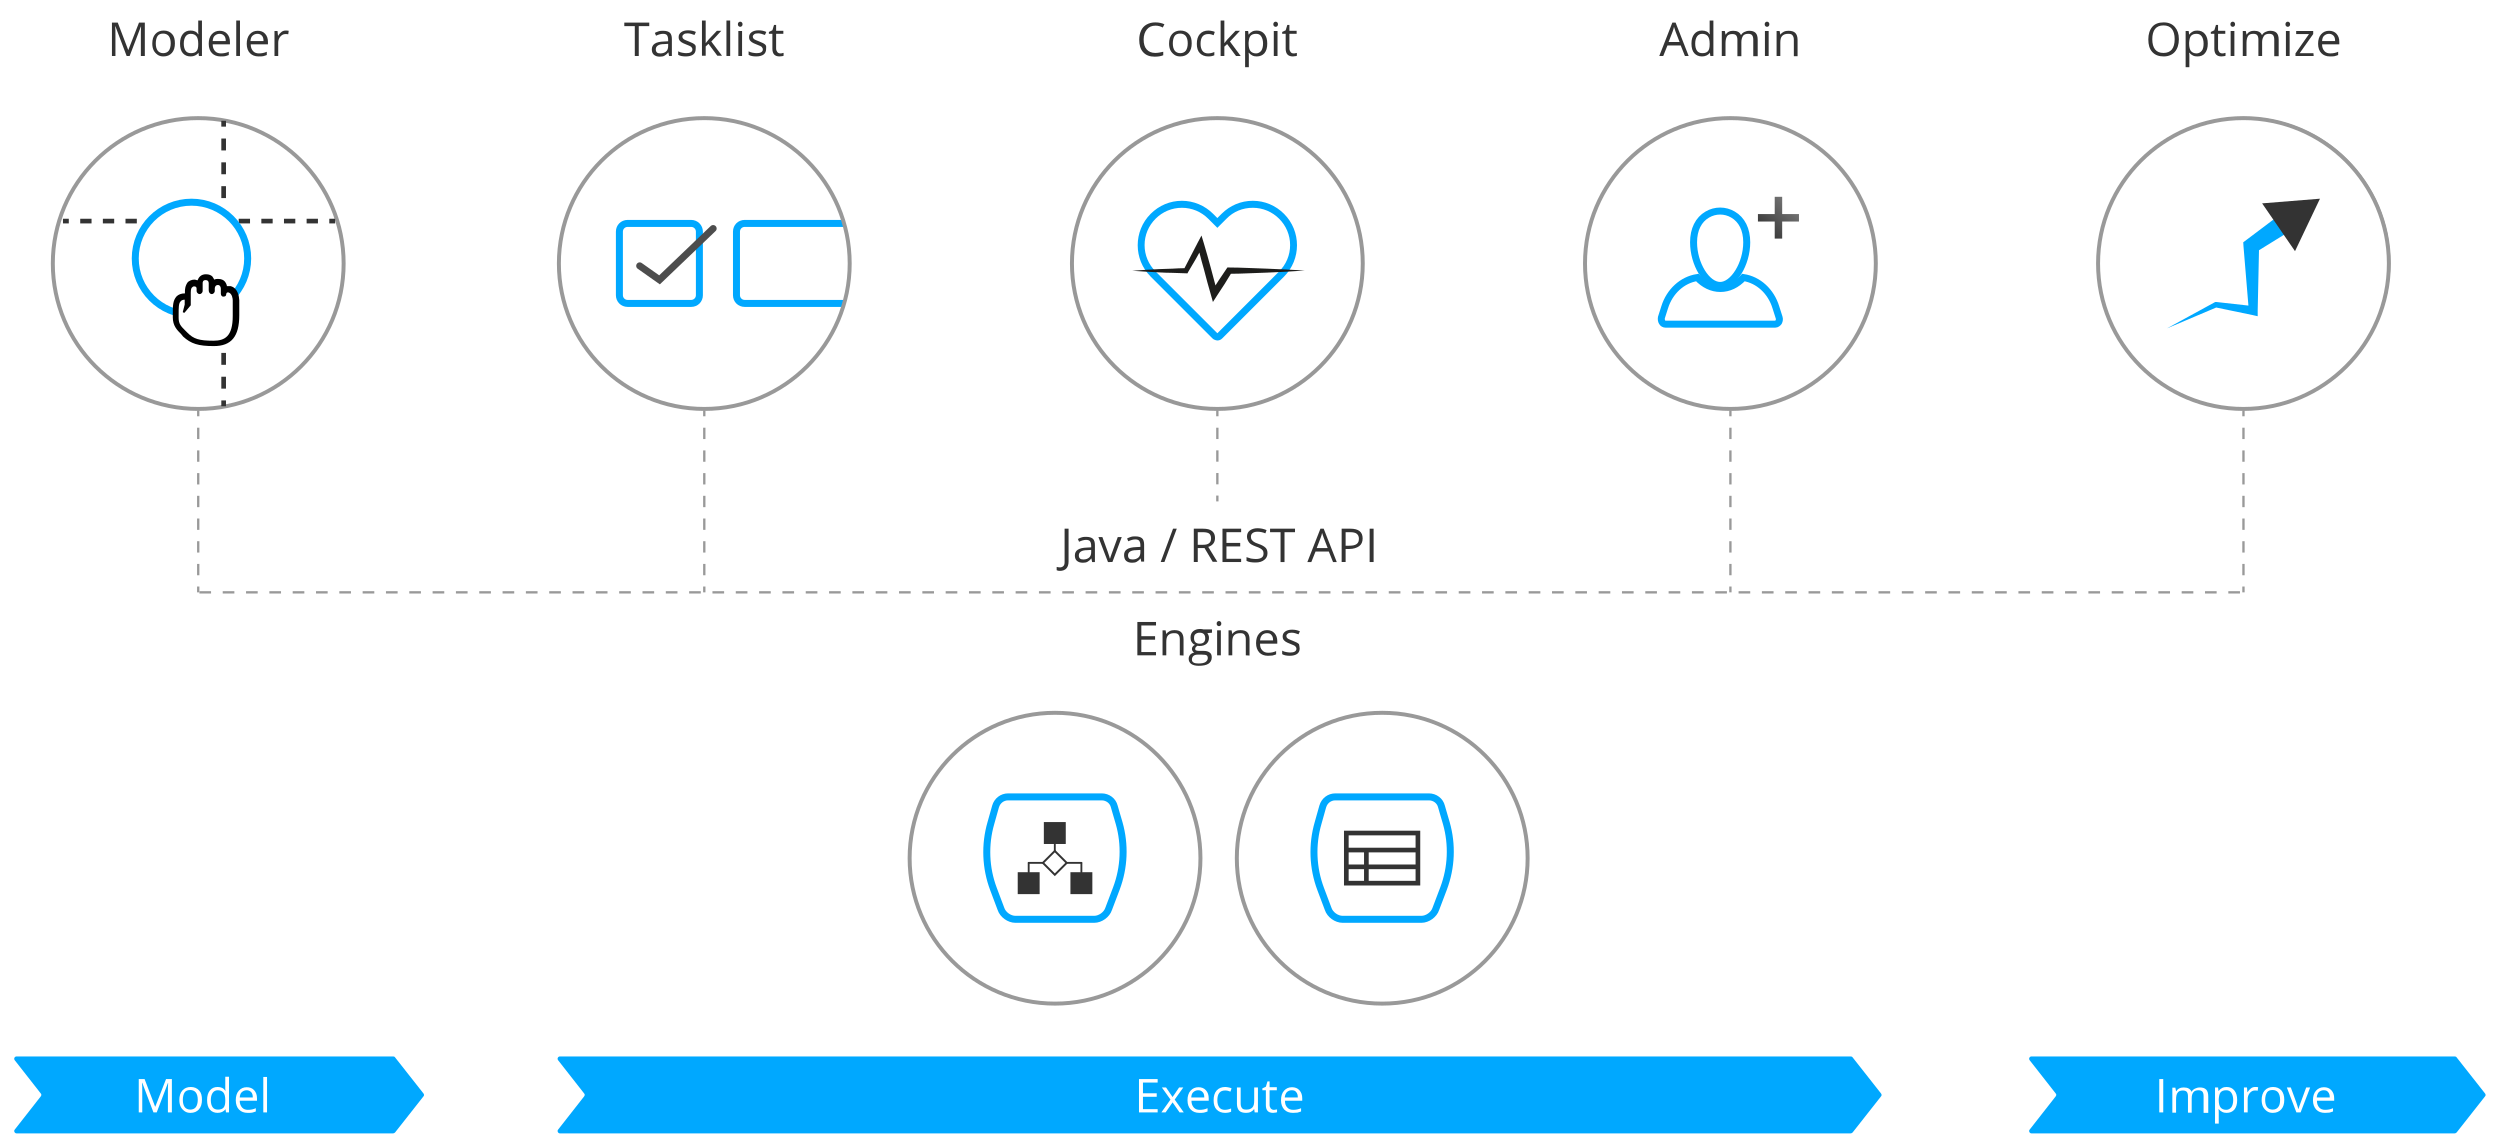 <?xml version="1.0" encoding="utf-8"?>
<!-- Generator: Adobe Illustrator 22.0.1, SVG Export Plug-In . SVG Version: 6.00 Build 0)  -->
<svg version="1.1" id="Ebene_1" xmlns="http://www.w3.org/2000/svg" xmlns:xlink="http://www.w3.org/1999/xlink" x="0px" y="0px"
	 viewBox="0 0 1072 492" style="enable-background:new 0 0 1072 492;" xml:space="preserve">
<style type="text/css">
	.st0{clip-path:url(#SVGID_5_);fill:none;stroke:#999999;stroke-miterlimit:10;}
	.st1{clip-path:url(#SVGID_9_);fill:none;stroke:#999999;stroke-miterlimit:10;}
	.st2{fill:none;stroke:#999999;stroke-miterlimit:10;}
	.st3{enable-background:new    ;}
	.st4{fill:#333333;}
	.st5{fill:none;stroke:#333333;stroke-width:2;stroke-miterlimit:10;}
	.st6{fill:none;stroke:#333333;stroke-width:2;stroke-miterlimit:10;stroke-dasharray:5.107,5.107;}
	.st7{fill:none;stroke:#333333;stroke-width:2;stroke-miterlimit:10;stroke-dasharray:4.854,4.854;}
	.st8{fill:#FFFFFF;stroke:#00A8FF;stroke-width:3;stroke-miterlimit:10;}
	.st9{fill:#FFFFFF;}
	.st10{clip-path:url(#SVGID_12_);fill:none;stroke:#999999;stroke-miterlimit:10;}
	.st11{clip-path:url(#SVGID_14_);fill:none;stroke:#999999;stroke-miterlimit:10;}
	.st12{fill:none;stroke:#00A8FF;stroke-width:3;stroke-miterlimit:10;}
	.st13{clip-path:url(#SVGID_16_);fill:none;stroke:#999999;stroke-miterlimit:10;}
	.st14{clip-path:url(#SVGID_18_);fill:none;stroke:#999999;stroke-miterlimit:10;}
	.st15{clip-path:url(#SVGID_20_);fill:none;stroke:#999999;stroke-miterlimit:10;}
	.st16{clip-path:url(#SVGID_22_);fill:none;stroke:#999999;stroke-miterlimit:10;}
	.st17{fill:url(#SVGID_23_);}
	.st18{clip-path:url(#SVGID_25_);fill:none;stroke:#999999;stroke-miterlimit:10;}
	.st19{clip-path:url(#SVGID_27_);fill:none;stroke:#999999;stroke-miterlimit:10;}
	.st20{fill:#00A8FF;}
	.st21{clip-path:url(#SVGID_29_);fill:none;}
	.st22{clip-path:url(#SVGID_31_);}
	.st23{clip-path:url(#SVGID_33_);fill:none;stroke:#4D4D4D;stroke-width:3;stroke-linecap:round;stroke-miterlimit:10;}
	.st24{clip-path:url(#SVGID_35_);}
	.st25{clip-path:url(#SVGID_37_);fill:none;stroke:#999999;stroke-miterlimit:10;}
	.st26{clip-path:url(#SVGID_39_);fill:none;stroke:#999999;stroke-miterlimit:10;}
	.st27{fill:none;stroke:#999999;stroke-miterlimit:10;stroke-dasharray:5;}
	.st28{fill:none;stroke:#999999;stroke-miterlimit:10;stroke-dasharray:4.857,4.857;}
	.st29{fill:none;stroke:#999999;stroke-miterlimit:10;stroke-dasharray:4.867,4.867;}
	.st30{clip-path:url(#SVGID_41_);fill:none;stroke:#989898;stroke-miterlimit:10;}
	.st31{fill:#1D1D1B;}
</style>
<g>
	<g>
		<g>
			<g>
				<defs>
					<circle id="SVGID_4_" cx="85" cy="113" r="62.7"/>
				</defs>
				<clipPath id="SVGID_5_">
					<use xlink:href="#SVGID_4_"  style="overflow:visible;"/>
				</clipPath>
				<circle class="st0" cx="85" cy="113" r="62.7"/>
			</g>
		</g>
	</g>
	<g>
		<g>
			<g>
				<defs>
					<circle id="SVGID_7_" cx="85" cy="113" r="62.7"/>
				</defs>
				<clipPath id="SVGID_9_">
					<use xlink:href="#SVGID_7_"  style="overflow:visible;"/>
				</clipPath>
				<circle class="st1" cx="85" cy="113" r="62"/>
			</g>
		</g>
	</g>
	<g>
		<path id="SVGID_1_" class="st2" d="M85,50.3c-34.6,0-62.7,28.1-62.7,62.7s28.1,62.7,62.7,62.7s62.7-28.1,62.7-62.7
			S119.6,50.3,85,50.3z"/>
	</g>
</g>
<g class="st3">
	<path class="st4" d="M54.3,24l-4.8-12.7h-0.1c0.1,1,0.1,2.2,0.1,3.6V24H48V9.7h2.5L55,21.5l0,0l4.6-11.8h2.5V24h-1.7v-9.2
		c0-1.1,0-2.2,0.1-3.4h-0.1L55.6,24H54.3z"/>
	<path class="st4" d="M75,18.6c0,1.7-0.4,3.1-1.3,4.1s-2.1,1.5-3.6,1.5c-1,0-1.8-0.2-2.5-0.7s-1.3-1.1-1.7-1.9s-0.6-1.8-0.6-2.9
		c0-1.7,0.4-3.1,1.3-4.1s2.1-1.5,3.6-1.5s2.7,0.5,3.6,1.5S75,16.9,75,18.6z M66.8,18.6c0,1.4,0.3,2.4,0.8,3.1s1.4,1.1,2.4,1.1
		s1.9-0.4,2.4-1.1s0.8-1.8,0.8-3.1c0-1.4-0.3-2.4-0.8-3.1S71,14.4,70,14.4c-1.1,0-1.9,0.3-2.4,1C67.1,16.1,66.8,17.3,66.8,18.6z"/>
	<path class="st4" d="M85.1,22.6L85.1,22.6c-0.8,1.1-2,1.6-3.4,1.6s-2.5-0.5-3.3-1.4s-1.2-2.3-1.2-4.1s0.4-3.1,1.2-4.1
		s1.9-1.5,3.3-1.5c1.5,0,2.6,0.5,3.3,1.6h0.1L85,13.9v-0.8V8.8h1.6V24h-1.3L85.1,22.6z M81.9,22.8c1.1,0,1.9-0.3,2.4-0.9
		S85,20.4,85,19v-0.3c0-1.5-0.3-2.6-0.8-3.2s-1.3-1-2.4-1c-1,0-1.7,0.4-2.2,1.1c-0.5,0.7-0.8,1.8-0.8,3.1c0,1.4,0.3,2.4,0.8,3.1
		S80.9,22.8,81.9,22.8z"/>
	<path class="st4" d="M94.6,24.2c-1.6,0-2.8-0.5-3.7-1.4s-1.4-2.3-1.4-4s0.4-3.1,1.3-4.1s2-1.5,3.4-1.5c1.3,0,2.4,0.4,3.2,1.3
		s1.2,2,1.2,3.5v1h-7.4c0,1.3,0.4,2.2,1,2.9s1.5,1,2.5,1c1.2,0,2.3-0.2,3.4-0.7v1.4c-0.6,0.2-1.1,0.4-1.6,0.5S95.3,24.2,94.6,24.2z
		 M94.2,14.5c-0.9,0-1.5,0.3-2.1,0.8s-0.8,1.3-0.9,2.3h5.6c0-1-0.2-1.8-0.7-2.3S95,14.5,94.2,14.5z"/>
	<path class="st4" d="M102.9,24h-1.6V8.8h1.6V24z"/>
	<path class="st4" d="M110.9,24.2c-1.6,0-2.8-0.5-3.7-1.4s-1.4-2.3-1.4-4s0.4-3.1,1.3-4.1s2-1.5,3.4-1.5c1.3,0,2.4,0.4,3.2,1.3
		s1.2,2,1.2,3.5v1h-7.4c0,1.3,0.4,2.2,1,2.9s1.5,1,2.5,1c1.2,0,2.3-0.2,3.4-0.7v1.4c-0.6,0.2-1.1,0.4-1.6,0.5S111.6,24.2,110.9,24.2
		z M110.4,14.5c-0.9,0-1.5,0.3-2.1,0.8s-0.8,1.3-0.9,2.3h5.6c0-1-0.2-1.8-0.7-2.3S111.3,14.5,110.4,14.5z"/>
	<path class="st4" d="M122.5,13.1c0.5,0,0.9,0,1.3,0.1l-0.2,1.5c-0.4-0.1-0.8-0.1-1.2-0.1c-0.9,0-1.6,0.4-2.2,1.1s-0.9,1.6-0.9,2.6
		V24h-1.6V13.3h1.3l0.2,2h0.1c0.4-0.7,0.9-1.2,1.4-1.6S121.8,13.1,122.5,13.1z"/>
</g>
<g class="st3">
	<path class="st4" d="M273.9,24h-1.7V11.2h-4.5V9.7h10.7v1.5h-4.5V24z"/>
	<path class="st4" d="M286.9,24l-0.3-1.5h-0.1c-0.5,0.7-1.1,1.1-1.6,1.4s-1.2,0.4-2,0.4c-1.1,0-1.9-0.3-2.5-0.8s-0.9-1.3-0.9-2.3
		c0-2.2,1.7-3.3,5.2-3.4l1.8-0.1V17c0-0.8-0.2-1.5-0.5-1.9s-0.9-0.6-1.7-0.6c-0.9,0-1.9,0.3-3,0.8l-0.5-1.2c0.5-0.3,1.1-0.5,1.7-0.7
		s1.3-0.2,1.9-0.2c1.3,0,2.2,0.3,2.8,0.8s0.9,1.5,0.9,2.7V24H286.9z M283.2,22.9c1,0,1.8-0.3,2.4-0.8s0.9-1.3,0.9-2.3v-1l-1.6,0.1
		c-1.3,0-2.2,0.2-2.8,0.6s-0.9,0.9-0.9,1.7c0,0.6,0.2,1,0.5,1.3S282.6,22.9,283.2,22.9z"/>
	<path class="st4" d="M298.3,21.1c0,1-0.4,1.8-1.1,2.3s-1.8,0.8-3.1,0.8c-1.4,0-2.5-0.2-3.3-0.7V22c0.5,0.3,1.1,0.5,1.7,0.6
		s1.2,0.2,1.7,0.2c0.8,0,1.5-0.1,2-0.4s0.7-0.7,0.7-1.2c0-0.4-0.2-0.8-0.5-1.1s-1.1-0.6-2.1-1s-1.7-0.7-2.1-1s-0.7-0.6-0.9-0.9
		s-0.3-0.8-0.3-1.3c0-0.9,0.4-1.6,1.1-2.1s1.7-0.8,2.9-0.8c1.2,0,2.3,0.2,3.4,0.7l-0.6,1.3c-1.1-0.4-2-0.7-2.9-0.7
		c-0.8,0-1.3,0.1-1.7,0.4s-0.6,0.6-0.6,1c0,0.3,0.1,0.5,0.2,0.7s0.4,0.4,0.7,0.6s1,0.4,1.9,0.8c1.3,0.5,2.1,0.9,2.6,1.4
		S298.3,20.4,298.3,21.1z"/>
	<path class="st4" d="M302.6,18.5c0.3-0.4,0.7-0.9,1.3-1.6l3.5-3.7h1.9l-4.3,4.6l4.6,6.1h-2l-3.8-5.1l-1.2,1.1v4H301V8.8h1.6v8.1
		C302.6,17.2,302.6,17.8,302.6,18.5L302.6,18.5z"/>
	<path class="st4" d="M313.1,24h-1.6V8.8h1.6V24z"/>
	<path class="st4" d="M316.4,10.4c0-0.4,0.1-0.6,0.3-0.8s0.4-0.3,0.7-0.3c0.3,0,0.5,0.1,0.7,0.3s0.3,0.4,0.3,0.8s-0.1,0.6-0.3,0.8
		s-0.4,0.3-0.7,0.3c-0.3,0-0.5-0.1-0.7-0.3S316.4,10.8,316.4,10.4z M318.2,24h-1.6V13.3h1.6V24z"/>
	<path class="st4" d="M328.5,21.1c0,1-0.4,1.8-1.1,2.3s-1.8,0.8-3.1,0.8c-1.4,0-2.5-0.2-3.3-0.7V22c0.5,0.3,1.1,0.5,1.7,0.6
		s1.2,0.2,1.7,0.2c0.8,0,1.5-0.1,2-0.4s0.7-0.7,0.7-1.2c0-0.4-0.2-0.8-0.5-1.1s-1.1-0.6-2.1-1s-1.7-0.7-2.1-1s-0.7-0.6-0.9-0.9
		s-0.3-0.8-0.3-1.3c0-0.9,0.4-1.6,1.1-2.1s1.7-0.8,2.9-0.8c1.2,0,2.3,0.2,3.4,0.7L328,15c-1.1-0.4-2-0.7-2.9-0.7
		c-0.8,0-1.3,0.1-1.7,0.4s-0.6,0.6-0.6,1c0,0.3,0.1,0.5,0.2,0.7s0.4,0.4,0.7,0.6s1,0.4,1.9,0.8c1.3,0.5,2.1,0.9,2.6,1.4
		S328.5,20.4,328.5,21.1z"/>
	<path class="st4" d="M334.6,22.9c0.3,0,0.6,0,0.8-0.1s0.5-0.1,0.6-0.1v1.2c-0.2,0.1-0.4,0.2-0.8,0.2s-0.6,0.1-0.9,0.1
		c-2.1,0-3.1-1.1-3.1-3.3v-6.4h-1.5v-0.8l1.5-0.7l0.7-2.3h0.9v2.5h3.1v1.3h-3.1v6.3c0,0.6,0.2,1.1,0.5,1.5S334.1,22.9,334.6,22.9z"
		/>
</g>
<g class="st3">
	<path class="st4" d="M495.5,11c-1.6,0-2.8,0.5-3.7,1.6s-1.4,2.5-1.4,4.3c0,1.9,0.4,3.3,1.3,4.3s2.1,1.5,3.7,1.5
		c1,0,2.1-0.2,3.4-0.5v1.5c-1,0.4-2.2,0.6-3.7,0.6c-2.1,0-3.7-0.6-4.9-1.9s-1.7-3.1-1.7-5.4c0-1.5,0.3-2.8,0.8-3.9s1.3-2,2.4-2.6
		s2.3-0.9,3.7-0.9c1.5,0,2.8,0.3,3.9,0.8l-0.7,1.4C497.7,11.3,496.6,11,495.5,11z"/>
	<path class="st4" d="M511,18.6c0,1.7-0.4,3.1-1.3,4.1s-2.1,1.5-3.6,1.5c-1,0-1.8-0.2-2.5-0.7s-1.3-1.1-1.7-1.9s-0.6-1.8-0.6-2.9
		c0-1.7,0.4-3.1,1.3-4.1s2.1-1.5,3.6-1.5s2.7,0.5,3.6,1.5S511,16.9,511,18.6z M502.9,18.6c0,1.4,0.3,2.4,0.8,3.1s1.4,1.1,2.4,1.1
		s1.9-0.4,2.4-1.1s0.8-1.8,0.8-3.1c0-1.4-0.3-2.4-0.8-3.1s-1.4-1.1-2.4-1.1c-1.1,0-1.9,0.3-2.4,1C503.2,16.1,502.9,17.3,502.9,18.6z
		"/>
	<path class="st4" d="M518.1,24.2c-1.5,0-2.7-0.5-3.6-1.4s-1.3-2.3-1.3-4c0-1.8,0.4-3.2,1.3-4.2s2.1-1.5,3.7-1.5
		c0.5,0,1,0.1,1.5,0.2s0.9,0.2,1.2,0.4l-0.5,1.4c-0.4-0.1-0.7-0.3-1.2-0.4s-0.8-0.1-1.1-0.1c-2.2,0-3.3,1.4-3.3,4.2
		c0,1.3,0.3,2.3,0.8,3s1.3,1.1,2.4,1.1c0.9,0,1.8-0.2,2.7-0.6v1.4C520.1,24,519.2,24.2,518.1,24.2z"/>
	<path class="st4" d="M525,18.5c0.3-0.4,0.7-0.9,1.3-1.6l3.5-3.7h1.9l-4.3,4.6L532,24h-2l-3.8-5.1L525,20v4h-1.6V8.8h1.6v8.1
		C525,17.2,525,17.8,525,18.5L525,18.5z"/>
	<path class="st4" d="M538.9,24.2c-0.7,0-1.3-0.1-1.9-0.4s-1.1-0.7-1.5-1.2h-0.1c0.1,0.6,0.1,1.2,0.1,1.8v4.4h-1.6V13.3h1.3l0.2,1.5
		h0.1c0.4-0.6,0.9-1,1.5-1.3s1.2-0.4,1.9-0.4c1.4,0,2.5,0.5,3.3,1.5s1.2,2.3,1.2,4.1c0,1.8-0.4,3.1-1.2,4.1
		C541.4,23.7,540.3,24.2,538.9,24.2z M538.6,14.5c-1.1,0-1.9,0.3-2.4,0.9c-0.5,0.6-0.7,1.6-0.8,2.9v0.4c0,1.5,0.3,2.6,0.8,3.2
		s1.3,1,2.4,1c0.9,0,1.6-0.4,2.2-1.1c0.5-0.7,0.8-1.8,0.8-3.1c0-1.3-0.3-2.4-0.8-3.1C540.3,14.8,539.6,14.5,538.6,14.5z"/>
	<path class="st4" d="M546,10.4c0-0.4,0.1-0.6,0.3-0.8s0.4-0.3,0.7-0.3s0.5,0.1,0.7,0.3s0.3,0.4,0.3,0.8s-0.1,0.6-0.3,0.8
		s-0.4,0.3-0.7,0.3s-0.5-0.1-0.7-0.3S546,10.8,546,10.4z M547.8,24h-1.6V13.3h1.6V24z"/>
	<path class="st4" d="M554.7,22.9c0.3,0,0.6,0,0.8-0.1c0.3,0,0.5-0.1,0.6-0.1v1.2c-0.2,0.1-0.4,0.2-0.8,0.2s-0.6,0.1-0.9,0.1
		c-2.1,0-3.1-1.1-3.1-3.3v-6.4h-1.5v-0.8l1.5-0.7l0.7-2.3h0.9v2.5h3.1v1.3h-3.1v6.3c0,0.6,0.2,1.1,0.5,1.5
		C553.7,22.7,554.1,22.9,554.7,22.9z"/>
</g>
<g>
	<g class="st3">
		<path class="st4" d="M495.7,281h-8v-14.3h8v1.5h-6.3v4.6h5.9v1.5h-5.9v5.3h6.3V281z"/>
		<path class="st4" d="M505.9,281v-6.9c0-0.9-0.2-1.5-0.6-2s-1-0.6-1.9-0.6c-1.1,0-1.9,0.3-2.5,0.9s-0.8,1.6-0.8,3v5.6h-1.6v-10.7
			h1.3l0.3,1.5h0.1c0.3-0.5,0.8-0.9,1.4-1.2s1.3-0.4,2-0.4c1.3,0,2.3,0.3,2.9,0.9s1,1.6,1,3v7L505.9,281L505.9,281z"/>
		<path class="st4" d="M519.7,270.3v1l-2,0.2c0.2,0.2,0.3,0.5,0.5,0.9s0.2,0.8,0.2,1.2c0,1-0.4,1.9-1.1,2.5s-1.7,0.9-2.9,0.9
			c-0.3,0-0.6,0-0.9-0.1c-0.7,0.4-1,0.8-1,1.4c0,0.3,0.1,0.5,0.4,0.6s0.7,0.2,1.2,0.2h1.9c1.2,0,2,0.2,2.7,0.7s0.9,1.2,0.9,2.1
			c0,1.2-0.5,2.1-1.4,2.7s-2.3,0.9-4.2,0.9c-1.4,0-2.5-0.3-3.2-0.8s-1.1-1.3-1.1-2.2c0-0.7,0.2-1.2,0.6-1.7s1-0.8,1.8-1
			c-0.3-0.1-0.5-0.3-0.7-0.6s-0.3-0.6-0.3-0.9c0-0.4,0.1-0.7,0.3-1s0.5-0.6,1-0.8c-0.6-0.2-1-0.6-1.4-1.2s-0.5-1.2-0.5-1.9
			c0-1.2,0.4-2.1,1.1-2.7s1.7-1,3-1c0.6,0,1.1,0.1,1.5,0.2h3.6V270.3z M511.1,282.8c0,0.6,0.2,1,0.7,1.3c0.5,0.3,1.2,0.4,2.1,0.4
			c1.4,0,2.4-0.2,3-0.6s1-1,1-1.7c0-0.6-0.2-1-0.5-1.2s-1-0.3-2-0.3h-1.9c-0.7,0-1.3,0.2-1.7,0.5S511.1,282.1,511.1,282.8z
			 M512,273.7c0,0.7,0.2,1.3,0.6,1.7s1,0.6,1.8,0.6c1.6,0,2.4-0.8,2.4-2.3c0-1.6-0.8-2.4-2.4-2.4c-0.8,0-1.3,0.2-1.8,0.6
			S512,272.9,512,273.7z"/>
		<path class="st4" d="M521.7,267.4c0-0.4,0.1-0.6,0.3-0.8s0.4-0.3,0.7-0.3s0.5,0.1,0.7,0.3s0.3,0.4,0.3,0.8s-0.1,0.6-0.3,0.8
			s-0.4,0.3-0.7,0.3s-0.5-0.1-0.7-0.3S521.7,267.8,521.7,267.4z M523.5,281h-1.6v-10.7h1.6V281z"/>
		<path class="st4" d="M534.2,281v-6.9c0-0.9-0.2-1.5-0.6-2s-1-0.6-1.9-0.6c-1.1,0-1.9,0.3-2.5,0.9s-0.8,1.6-0.8,3v5.6h-1.6v-10.7
			h1.3l0.3,1.5h0.1c0.3-0.5,0.8-0.9,1.4-1.2s1.3-0.4,2-0.4c1.3,0,2.3,0.3,2.9,0.9s1,1.6,1,3v7L534.2,281L534.2,281z"/>
		<path class="st4" d="M543.7,281.2c-1.6,0-2.8-0.5-3.7-1.4c-0.9-1-1.4-2.3-1.4-4s0.4-3.1,1.3-4.1s2-1.5,3.4-1.5
			c1.3,0,2.4,0.4,3.2,1.3s1.2,2,1.2,3.5v1h-7.4c0,1.3,0.3,2.2,1,2.9c0.6,0.7,1.5,1,2.5,1c1.2,0,2.3-0.2,3.4-0.7v1.4
			c-0.6,0.2-1.1,0.4-1.6,0.5C545,281.1,544.4,281.2,543.7,281.2z M543.3,271.5c-0.9,0-1.5,0.3-2.1,0.8c-0.5,0.6-0.8,1.3-0.9,2.3h5.6
			c0-1-0.2-1.8-0.7-2.3C544.8,271.7,544.1,271.5,543.3,271.5z"/>
		<path class="st4" d="M557.3,278.1c0,1-0.4,1.8-1.1,2.3s-1.8,0.8-3.1,0.8c-1.4,0-2.5-0.2-3.3-0.7V279c0.5,0.3,1.1,0.5,1.7,0.6
			c0.6,0.1,1.2,0.2,1.7,0.2c0.8,0,1.5-0.1,2-0.4s0.7-0.7,0.7-1.2c0-0.4-0.2-0.8-0.5-1.1s-1.1-0.6-2.1-1s-1.7-0.7-2.1-1
			s-0.7-0.6-0.9-0.9s-0.3-0.8-0.3-1.3c0-0.9,0.4-1.6,1.1-2.1c0.7-0.5,1.7-0.8,2.9-0.8s2.3,0.2,3.4,0.7l-0.6,1.3
			c-1.1-0.4-2-0.7-2.9-0.7c-0.8,0-1.3,0.1-1.7,0.4s-0.6,0.6-0.6,1c0,0.3,0.1,0.5,0.2,0.7s0.4,0.4,0.7,0.6s1,0.4,1.9,0.8
			c1.3,0.5,2.1,0.9,2.6,1.4C557.1,276.8,557.3,277.4,557.3,278.1z"/>
	</g>
</g>
<g>
	<g class="st3">
		<path class="st4" d="M454.5,244.8c-0.6,0-1.1-0.1-1.4-0.3v-1.4c0.5,0.1,0.9,0.2,1.4,0.2c0.6,0,1.1-0.2,1.5-0.6s0.5-1,0.5-1.7
			v-14.3h1.7v14.1c0,1.2-0.3,2.2-0.9,2.9S455.7,244.8,454.5,244.8z"/>
		<path class="st4" d="M468.3,241l-0.3-1.5h-0.1c-0.5,0.7-1.1,1.1-1.6,1.4s-1.2,0.4-2,0.4c-1.1,0-1.9-0.3-2.5-0.8s-0.9-1.3-0.9-2.3
			c0-2.2,1.7-3.3,5.2-3.4l1.8-0.1V234c0-0.8-0.2-1.5-0.5-1.9s-0.9-0.6-1.7-0.6c-0.9,0-1.9,0.3-3,0.8l-0.5-1.2
			c0.5-0.3,1.1-0.5,1.7-0.7s1.3-0.2,1.9-0.2c1.3,0,2.2,0.3,2.8,0.8s0.9,1.5,0.9,2.7v7.3L468.3,241L468.3,241z M464.6,239.9
			c1,0,1.8-0.3,2.4-0.8s0.9-1.3,0.9-2.3v-1l-1.6,0.1c-1.3,0-2.2,0.2-2.8,0.6s-0.9,0.9-0.9,1.7c0,0.6,0.2,1,0.5,1.3
			S464,239.9,464.6,239.9z"/>
		<path class="st4" d="M475.1,241l-4.1-10.7h1.7l2.3,6.3c0.5,1.5,0.8,2.4,0.9,2.9h0.1c0.1-0.3,0.3-1.1,0.7-2.1s1.2-3.4,2.6-7.1h1.7
			l-4,10.7L475.1,241L475.1,241z"/>
		<path class="st4" d="M489.4,241l-0.3-1.5H489c-0.5,0.7-1.1,1.1-1.6,1.4s-1.2,0.4-2,0.4c-1.1,0-1.9-0.3-2.5-0.8S482,239,482,238
			c0-2.2,1.7-3.3,5.2-3.4l1.8-0.1v-0.7c0-0.8-0.2-1.5-0.5-1.9s-0.9-0.6-1.7-0.6c-0.9,0-1.9,0.3-3,0.8l-0.5-1.2
			c0.5-0.3,1.1-0.5,1.7-0.7s1.3-0.2,1.9-0.2c1.3,0,2.2,0.3,2.8,0.8s0.9,1.5,0.9,2.7v7.3h-1.2L489.4,241L489.4,241z M485.7,239.9
			c1,0,1.8-0.3,2.4-0.8s0.9-1.3,0.9-2.3v-1l-1.6,0.1c-1.3,0-2.2,0.2-2.8,0.6s-0.9,0.9-0.9,1.7c0,0.6,0.2,1,0.5,1.3
			S485.1,239.9,485.7,239.9z"/>
		<path class="st4" d="M504.6,226.7l-5.3,14.3h-1.6l5.3-14.3H504.6z"/>
		<path class="st4" d="M513.6,235.1v5.9h-1.7v-14.3h3.9c1.8,0,3,0.3,3.9,1s1.3,1.7,1.3,3c0,1.9-1,3.2-2.9,3.8l3.9,6.4h-2l-3.5-5.9
			h-2.9V235.1z M513.6,233.6h2.3c1.2,0,2-0.2,2.6-0.7s0.8-1.2,0.8-2.1c0-0.9-0.3-1.6-0.8-2s-1.5-0.6-2.7-0.6h-2.2L513.6,233.6
			L513.6,233.6z"/>
		<path class="st4" d="M532.2,241h-8v-14.3h8v1.5h-6.3v4.6h5.9v1.5h-5.9v5.3h6.3V241z"/>
		<path class="st4" d="M543.5,237.2c0,1.3-0.5,2.2-1.4,2.9s-2.1,1.1-3.7,1.1c-1.7,0-3-0.2-3.9-0.7v-1.6c0.6,0.2,1.2,0.4,1.9,0.6
			c0.7,0.1,1.4,0.2,2.1,0.2c1.1,0,1.9-0.2,2.5-0.6c0.6-0.4,0.8-1,0.8-1.8c0-0.5-0.1-0.9-0.3-1.2s-0.5-0.6-1-0.9
			c-0.5-0.3-1.2-0.6-2.1-0.9c-1.3-0.5-2.3-1-2.8-1.7s-0.9-1.5-0.9-2.5c0-1.1,0.4-2,1.2-2.6s1.9-1,3.3-1c1.4,0,2.7,0.3,3.9,0.8
			l-0.5,1.4c-1.2-0.5-2.3-0.7-3.4-0.7c-0.9,0-1.6,0.2-2.1,0.6c-0.5,0.4-0.7,0.9-0.7,1.6c0,0.5,0.1,0.9,0.3,1.2s0.5,0.6,0.9,0.9
			c0.4,0.3,1.1,0.6,2,0.9c1.5,0.5,2.5,1.1,3.1,1.7C543.2,235.4,543.5,236.2,543.5,237.2z"/>
		<path class="st4" d="M550.8,241h-1.7v-12.8h-4.5v-1.5h10.7v1.5h-4.5V241z"/>
		<path class="st4" d="M571.6,241l-1.8-4.5h-5.7l-1.8,4.5h-1.7l5.6-14.3h1.4l5.6,14.3H571.6z M569.3,235l-1.7-4.4
			c-0.2-0.6-0.4-1.2-0.7-2.1c-0.1,0.6-0.3,1.3-0.6,2.1l-1.7,4.4H569.3z"/>
		<path class="st4" d="M584.3,230.9c0,1.4-0.5,2.6-1.5,3.3s-2.4,1.2-4.2,1.2H577v5.6h-1.7v-14.3h3.7
			C582.6,226.7,584.3,228.1,584.3,230.9z M577,234h1.5c1.5,0,2.5-0.2,3.2-0.7s1-1.2,1-2.3c0-0.9-0.3-1.6-0.9-2.1
			c-0.6-0.5-1.6-0.7-2.9-0.7H577V234z"/>
		<path class="st4" d="M587.3,241v-14.3h1.7V241H587.3z"/>
	</g>
</g>
<g class="st3">
	<path class="st4" d="M722.5,24l-1.8-4.5H715l-1.8,4.5h-1.7l5.6-14.3h1.4l5.6,14.3H722.5z M720.2,18l-1.7-4.4
		c-0.2-0.6-0.4-1.2-0.7-2.1c-0.1,0.6-0.3,1.3-0.6,2.1l-1.7,4.4H720.2z"/>
	<path class="st4" d="M733.2,22.6L733.2,22.6c-0.8,1.1-2,1.6-3.4,1.6s-2.5-0.5-3.3-1.4s-1.2-2.3-1.2-4.1s0.4-3.1,1.2-4.1
		s1.9-1.5,3.3-1.5c1.5,0,2.6,0.5,3.3,1.6h0.1l-0.1-0.8v-0.8V8.8h1.6V24h-1.3L733.2,22.6z M730,22.8c1.1,0,1.9-0.3,2.4-0.9
		s0.7-1.6,0.7-2.9v-0.3c0-1.5-0.3-2.6-0.8-3.2s-1.3-1-2.4-1c-1,0-1.7,0.4-2.2,1.1c-0.5,0.7-0.8,1.8-0.8,3.1c0,1.4,0.3,2.4,0.8,3.1
		S729,22.8,730,22.8z"/>
	<path class="st4" d="M751.8,24v-7c0-0.9-0.2-1.5-0.5-1.9s-0.9-0.6-1.7-0.6c-1,0-1.8,0.3-2.2,0.9c-0.4,0.6-0.7,1.5-0.7,2.7v6H745v-7
		c0-0.9-0.2-1.5-0.5-1.9s-0.9-0.6-1.7-0.6c-1,0-1.8,0.3-2.2,0.9c-0.4,0.6-0.7,1.6-0.7,3V24h-1.6V13.3h1.3l0.3,1.5h0.1
		c0.3-0.5,0.7-0.9,1.3-1.2s1.2-0.4,1.9-0.4c1.7,0,2.8,0.6,3.3,1.8h0.1c0.3-0.6,0.8-1,1.4-1.3s1.3-0.5,2.1-0.5c1.2,0,2.1,0.3,2.7,0.9
		s0.9,1.6,0.9,3v7h-1.9L751.8,24L751.8,24z"/>
	<path class="st4" d="M756.7,10.4c0-0.4,0.1-0.6,0.3-0.8s0.4-0.3,0.7-0.3s0.5,0.1,0.7,0.3s0.3,0.4,0.3,0.8s-0.1,0.6-0.3,0.8
		s-0.4,0.3-0.7,0.3s-0.5-0.1-0.7-0.3S756.7,10.8,756.7,10.4z M758.4,24h-1.6V13.3h1.6V24z"/>
	<path class="st4" d="M769.2,24v-6.9c0-0.9-0.2-1.5-0.6-2s-1-0.6-1.9-0.6c-1.1,0-1.9,0.3-2.5,0.9c-0.6,0.6-0.8,1.6-0.8,3V24h-1.6
		V13.3h1.3l0.3,1.5h0.1c0.3-0.5,0.8-0.9,1.4-1.2s1.3-0.4,2-0.4c1.3,0,2.3,0.3,2.9,0.9s1,1.6,1,3v7h-1.6L769.2,24L769.2,24z"/>
</g>
<g class="st3">
	<path class="st4" d="M934.3,16.8c0,2.3-0.6,4.1-1.7,5.4s-2.8,2-4.8,2c-2.1,0-3.7-0.6-4.9-1.9s-1.7-3.1-1.7-5.4s0.6-4.1,1.7-5.4
		s2.8-1.9,4.9-1.9c2.1,0,3.7,0.7,4.8,2S934.3,14.5,934.3,16.8z M922.9,16.8c0,1.9,0.4,3.4,1.2,4.4s2,1.5,3.6,1.5s2.8-0.5,3.6-1.5
		s1.2-2.5,1.2-4.4s-0.4-3.4-1.2-4.4s-2-1.5-3.6-1.5s-2.8,0.5-3.6,1.5S922.9,14.9,922.9,16.8z"/>
	<path class="st4" d="M942.2,24.2c-0.7,0-1.3-0.1-1.9-0.4s-1.1-0.7-1.5-1.2h-0.1c0.1,0.6,0.1,1.2,0.1,1.8v4.4h-1.6V13.3h1.3l0.2,1.5
		h0.1c0.4-0.6,0.9-1,1.5-1.3s1.2-0.4,1.9-0.4c1.4,0,2.5,0.5,3.3,1.5s1.2,2.3,1.2,4.1c0,1.8-0.4,3.1-1.2,4.1S943.6,24.2,942.2,24.2z
		 M941.9,14.5c-1.1,0-1.9,0.3-2.4,0.9c-0.5,0.6-0.7,1.6-0.8,2.9v0.4c0,1.5,0.3,2.6,0.8,3.2s1.3,1,2.4,1c0.9,0,1.6-0.4,2.2-1.1
		s0.8-1.8,0.8-3.1c0-1.3-0.3-2.4-0.8-3.1S942.9,14.5,941.9,14.5z"/>
	<path class="st4" d="M952.9,22.9c0.3,0,0.6,0,0.8-0.1s0.5-0.1,0.6-0.1v1.2c-0.2,0.1-0.4,0.2-0.8,0.2s-0.6,0.1-0.9,0.1
		c-2.1,0-3.1-1.1-3.1-3.3v-6.4H948v-0.8l1.5-0.7l0.7-2.3h0.9v2.5h3.1v1.3h-3.1v6.3c0,0.6,0.2,1.1,0.5,1.5S952.4,22.9,952.9,22.9z"/>
	<path class="st4" d="M956.4,10.4c0-0.4,0.1-0.6,0.3-0.8s0.4-0.3,0.7-0.3s0.5,0.1,0.7,0.3s0.3,0.4,0.3,0.8s-0.1,0.6-0.3,0.8
		s-0.4,0.3-0.7,0.3s-0.5-0.1-0.7-0.3S956.4,10.8,956.4,10.4z M958.1,24h-1.6V13.3h1.6V24z"/>
	<path class="st4" d="M975.2,24v-7c0-0.9-0.2-1.5-0.5-1.9s-0.9-0.6-1.7-0.6c-1,0-1.8,0.3-2.2,0.9c-0.4,0.6-0.8,1.4-0.8,2.6v6h-1.6
		v-7c0-0.9-0.2-1.5-0.5-1.9s-0.9-0.6-1.7-0.6c-1,0-1.8,0.3-2.2,0.9c-0.4,0.6-0.7,1.6-0.7,3V24h-1.6V13.3h1.3l0.3,1.5h0.1
		c0.3-0.5,0.7-0.9,1.3-1.2s1.2-0.4,1.9-0.4c1.7,0,2.8,0.6,3.3,1.8h0.1c0.3-0.6,0.8-1,1.4-1.3s1.3-0.5,2.1-0.5c1.2,0,2.1,0.3,2.7,0.9
		s0.9,1.6,0.9,3v7h-1.9L975.2,24L975.2,24z"/>
	<path class="st4" d="M980,10.4c0-0.4,0.1-0.6,0.3-0.8s0.4-0.3,0.7-0.3s0.5,0.1,0.7,0.3s0.3,0.4,0.3,0.8s-0.1,0.6-0.3,0.8
		s-0.4,0.3-0.7,0.3s-0.5-0.1-0.7-0.3S980,10.8,980,10.4z M981.8,24h-1.6V13.3h1.6V24z"/>
	<path class="st4" d="M992.1,24h-7.8v-1.1l5.8-8.3h-5.5v-1.3h7.3v1.3l-5.8,8.2h5.9L992.1,24L992.1,24z"/>
	<path class="st4" d="M999.1,24.2c-1.6,0-2.8-0.5-3.7-1.4s-1.4-2.3-1.4-4s0.4-3.1,1.3-4.1s2-1.5,3.4-1.5c1.3,0,2.4,0.4,3.2,1.3
		s1.2,2,1.2,3.5v1h-7.4c0,1.3,0.4,2.2,1,2.9s1.5,1,2.5,1c1.2,0,2.3-0.2,3.4-0.7v1.4c-0.6,0.2-1.1,0.4-1.6,0.5S999.8,24.2,999.1,24.2
		z M998.7,14.5c-0.9,0-1.5,0.3-2.1,0.8s-0.8,1.3-0.9,2.3h5.6c0-1-0.2-1.8-0.7-2.3S999.5,14.5,998.7,14.5z"/>
</g>
<g>
	<g>
		<line class="st5" x1="95.9" y1="51.8" x2="95.9" y2="54.3"/>
		<line class="st6" x1="95.9" y1="59.4" x2="95.9" y2="169.2"/>
		<line class="st5" x1="95.9" y1="171.7" x2="95.9" y2="174.2"/>
	</g>
</g>
<g>
	<g>
		<line class="st5" x1="27" y1="94.8" x2="29.5" y2="94.8"/>
		<line class="st7" x1="34.4" y1="94.8" x2="138.8" y2="94.8"/>
		<line class="st5" x1="141.2" y1="94.8" x2="143.7" y2="94.8"/>
	</g>
</g>
<circle class="st8" cx="82.1" cy="110.8" r="24.1"/>
<g>
	<g>
		<path class="st9" d="M77.4,128c-0.6-0.1-1,1.4-1.3,1.9s-0.4,1.1-0.5,1.7c-0.1,0.8-0.1,1.7,0,2.5c0.1,0.7,0.2,1.5,0.4,2.2
			c0.1,0.7,0.3,1.3,0.4,2c0.2,1.2,0.5,2.4,1.2,3.4c0.5,0.7,1.2,1.3,2,1.8c1.9,1.4,4,2.5,6.3,3.1c1.7,0.4,3.5,0.4,5.3,0.4
			c2.3,0,4.7-0.1,6.6-1.5c1-0.8,1.7-1.9,2.4-2.9c0.4-0.6,0.7-1.2,0.9-1.9c0.5-1.5,0.2-3,0.1-4.6c-0.2-3.5,0.4-7.3-1.3-10.5
			c-0.2-0.3-0.4-0.7-0.8-0.6c-0.4,0-0.3,0.5-0.4,0.2c-0.2-1-0.9-0.1-1.7-0.6c-0.5-0.3-1.7,0.9-1.9,0.4c-0.2-0.8-0.3-1.7-0.2-2.5
			c0-0.3,0-0.7-0.2-0.9c-0.3-0.3-1.8,0-2.2,0.3c-1.3,0.7-0.6-0.5-0.6,2.2c0,0.6-0.1,1-0.9,1c-1,0-0.7-1.1-0.8-2.2
			c-0.1-1-0.1-1.9-0.6-2.8c-0.2-0.4-1.5-1.1-2-1c-0.7,0.2-2,0.9-1.9,1.6c0.1,1.1,1.1,2.5,0.7,3.6c-0.2,0.6-1.4,0.6-1.3,1.2
			c0,0.1-0.2-0.7,0-1.4c0.3-1,1-2.7-2.6-2c-0.7,0.1-1.3,0.5-1.4,1.1s0,1.3,0.1,2c0.1,0.9,0,1.9,0,2.8c-0.1,1.3,0.3,2.9-0.7,3.7
			c-0.9,0.7-0.3,1.3-1.5,1.8c0-1.8,1-3.8,1.1-5.6h-2.7V128z"/>
	</g>
	<path d="M98.9,122.7c-0.5,0-1,0-1.6,0c0-0.5-0.5-1.6-1-2.1s-1.3-1-2.8-1c-0.5,0-1,0-1.6,0.3c-0.3-0.5-0.5-0.8-0.8-1.3
		c-0.5-0.5-1.3-1-2.8-1c-2.1,0-3.1,1.3-3.6,2.6c-0.3,0-0.8-0.3-1.3-0.3c-1.3,0-2.1,0.5-2.8,1c-1.3,1.6-1.3,3.6-1.3,3.9v1
		c-1.6,0-2.8,0.5-3.6,1.3c-1.6,1.8-1.6,4.1-1.6,7.2c0,0.5,0,1.3,0,1.8c0,3.6,1.8,5.4,3.6,7.2l0.8,1c3.4,3.1,6.5,4.1,13.2,4.1
		c7.5,0,10.9-4.1,10.9-13.2v-6.5C102.5,127.1,102,123.5,98.9,122.7z M93.4,122.2c1,0,1.3,1,1.3,1.6v2.1c0,0.8,0.5,1.3,1,1.3
		c0.8,0,1.3-0.3,1.3-1c0,0,0-1,1-0.8c1.6,0.5,1.8,2.8,1.8,3.4l0,0v6.7c0,8.8-3.4,10.6-8.3,10.6c-6.2,0-8.5-0.8-11.1-3.4
		c-0.3-0.3-0.5-0.5-1-1c-1.8-1.8-2.8-2.8-2.8-5.4c0-0.5,0-0.8,0-1.6c0-2.6,0-4.7,0.8-5.4c0.3-0.5,1-0.8,1.8-0.8v2.1l-0.8,3.1
		c0,0.3,0,0.3,0.3,0.3c0.3,0.3,0.5,0,0.5,0l2.6-3.1v-0.3v-5.2c0-0.3,0-1.6,0.5-2.1c0.3-0.3,0.5-0.5,1-0.5c0.8,0,1,0.5,1,1v1
		c0,0.5,0.5,1.3,1.3,1.3s1.3-0.8,1.3-1.3v-3.4c0-0.3,0-1.3,1.3-1.3c0.8,0,1.3,0.5,1.3,1.3v3.1c0,0.8,0.5,1.6,1.3,1.6
		s1.3-0.8,1.3-1.3v-1.3C92.2,122.7,92.7,122.2,93.4,122.2z"/>
</g>
<g>
	<g>
		<g>
			<g>
				<g>
					<g>
						<defs>
							
								<ellipse id="SVGID_10_" transform="matrix(0.707 -0.707 0.707 0.707 -127.71 427.68)" cx="452.4" cy="368" rx="62.7" ry="62.7"/>
						</defs>
						<clipPath id="SVGID_12_">
							<use xlink:href="#SVGID_10_"  style="overflow:visible;"/>
						</clipPath>
						
							<ellipse transform="matrix(0.707 -0.707 0.707 0.707 -127.71 427.68)" class="st10" cx="452.4" cy="368" rx="62.7" ry="62.7"/>
					</g>
				</g>
			</g>
			<g>
				<g>
					<g>
						<defs>
							
								<ellipse id="SVGID_13_" transform="matrix(0.707 -0.707 0.707 0.707 -127.71 427.68)" cx="452.4" cy="368" rx="62.7" ry="62.7"/>
						</defs>
						<clipPath id="SVGID_14_">
							<use xlink:href="#SVGID_13_"  style="overflow:visible;"/>
						</clipPath>
						<circle class="st11" cx="452.4" cy="368" r="62"/>
					</g>
				</g>
			</g>
			<g>
				<path id="SVGID_6_" class="st2" d="M452.4,305.3c-34.6,0-62.7,28.1-62.7,62.7s28.1,62.7,62.7,62.7s62.7-28.1,62.7-62.7
					S487,305.3,452.4,305.3z"/>
			</g>
		</g>
		<path class="st12" d="M477.8,345.8c-0.6-2.4-2.8-4.1-5.4-4.1h-40.1c-2.6,0-4.7,1.7-5.4,4.1c-0.1,0.5-1,3.5-2,7.1
			c-2.7,9.3-2.3,19.3,1.1,28.3l3.2,8.5c0.8,2.5,3.6,4.5,6.2,4.5h33.8c2.6,0,5.4-2,6.2-4.5l3.3-8.7c3.4-9,3.8-18.8,1.2-28
			C478.8,349.4,478,346.4,477.8,345.8z"/>
		<g>
			<g>
				<rect x="447.6" y="352.5" class="st4" width="9.4" height="9.4"/>
			</g>
			<g>
				<path class="st4" d="M452.3,375.7l-5.7-5.7l5.7-5.7l5.7,5.7L452.3,375.7z M447.8,370l4.5,4.5l4.5-4.5l-4.5-4.5L447.8,370z"/>
			</g>
			<g>
				<g>
					<rect x="459" y="374" class="st4" width="9.4" height="9.4"/>
				</g>
				<g>
					<rect x="436.4" y="374" class="st4" width="9.4" height="9.4"/>
				</g>
			</g>
			<g>
				<path class="st4" d="M441.1,374.5c-0.2,0-0.4-0.2-0.4-0.4V370c0-0.2,0.2-0.4,0.4-0.4c0.2,0,0.4,0.2,0.4,0.4v4.1
					C441.4,374.2,441.3,374.5,441.1,374.5z"/>
			</g>
			<g>
				<path class="st4" d="M447.1,370.4h-6c-0.2,0-0.4-0.2-0.4-0.4s0.2-0.4,0.4-0.4h6c0.2,0,0.4,0.2,0.4,0.4S447.3,370.4,447.1,370.4z
					"/>
			</g>
			<g>
				<path class="st4" d="M463.7,370.4h-6c-0.2,0-0.4-0.2-0.4-0.4s0.2-0.4,0.4-0.4h6c0.2,0,0.4,0.2,0.4,0.4S463.9,370.4,463.7,370.4z
					"/>
			</g>
			<g>
				<path class="st4" d="M463.7,374.5c-0.2,0-0.4-0.2-0.4-0.4V370c0-0.2,0.2-0.4,0.4-0.4s0.4,0.2,0.4,0.4v4.1
					C464,374.2,463.9,374.5,463.7,374.5z"/>
			</g>
			<g>
				<path class="st4" d="M452.3,365.3c-0.2,0-0.4-0.2-0.4-0.4V362c0-0.2,0.2-0.4,0.4-0.4s0.4,0.2,0.4,0.4v2.9
					C452.8,365.2,452.6,365.3,452.3,365.3z"/>
			</g>
		</g>
	</g>
	<g>
		<g>
			<g>
				<g>
					<g>
						<defs>
							<circle id="SVGID_15_" cx="592.7" cy="368" r="62.7"/>
						</defs>
						<clipPath id="SVGID_16_">
							<use xlink:href="#SVGID_15_"  style="overflow:visible;"/>
						</clipPath>
						<circle class="st13" cx="592.7" cy="368" r="62.7"/>
					</g>
				</g>
			</g>
			<g>
				<g>
					<g>
						<defs>
							<circle id="SVGID_17_" cx="592.7" cy="368" r="62.7"/>
						</defs>
						<clipPath id="SVGID_18_">
							<use xlink:href="#SVGID_17_"  style="overflow:visible;"/>
						</clipPath>
						<circle class="st14" cx="592.7" cy="368" r="62"/>
					</g>
				</g>
			</g>
			<g>
				<path id="SVGID_2_" class="st2" d="M592.7,305.3c-34.6,0-62.7,28.1-62.7,62.7s28.1,62.7,62.7,62.7c34.6,0,62.7-28.1,62.7-62.7
					S627.3,305.3,592.7,305.3z"/>
			</g>
		</g>
		<path class="st12" d="M618.1,345.8c-0.6-2.4-2.8-4.1-5.4-4.1h-40.1c-2.6,0-4.7,1.7-5.4,4.1c-0.1,0.5-1,3.5-2,7.1
			c-2.7,9.3-2.3,19.3,1.1,28.3l3.2,8.5c0.8,2.5,3.6,4.5,6.2,4.5h33.8c2.6,0,5.4-2,6.2-4.5l3.3-8.7c3.4-9,3.8-18.8,1.2-28
			C619.1,349.4,618.3,346.4,618.1,345.8z"/>
		<g>
			<rect x="577.3" y="357.2" class="st5" width="30.7" height="21.5"/>
			<line class="st5" x1="577.9" y1="364.5" x2="608.1" y2="364.5"/>
			<line class="st5" x1="577.4" y1="371.7" x2="608.1" y2="371.7"/>
			<line class="st5" x1="585.9" y1="364.3" x2="585.9" y2="378.7"/>
		</g>
	</g>
</g>
<g>
	<g>
		<g>
			<g>
				<g>
					<defs>
						<circle id="SVGID_19_" cx="742" cy="113" r="62.7"/>
					</defs>
					<clipPath id="SVGID_20_">
						<use xlink:href="#SVGID_19_"  style="overflow:visible;"/>
					</clipPath>
					<circle class="st15" cx="742" cy="113" r="62.7"/>
				</g>
			</g>
		</g>
		<g>
			<g>
				<g>
					<defs>
						<circle id="SVGID_21_" cx="742" cy="113" r="62.7"/>
					</defs>
					<clipPath id="SVGID_22_">
						<use xlink:href="#SVGID_21_"  style="overflow:visible;"/>
					</clipPath>
					<circle class="st16" cx="742" cy="113" r="62"/>
				</g>
			</g>
		</g>
		<g>
			<path id="SVGID_8_" class="st2" d="M742,50.3c-34.6,0-62.7,28.1-62.7,62.7s28.1,62.7,62.7,62.7s62.7-28.1,62.7-62.7
				S776.6,50.3,742,50.3z"/>
		</g>
	</g>
	<g>
		<g>
			
				<linearGradient id="SVGID_23_" gradientUnits="userSpaceOnUse" x1="755.54" y1="484.866" x2="770.454" y2="499.779" gradientTransform="matrix(1 0 0 -1 0 585.276)">
				<stop  offset="0" style="stop-color:#333333"/>
				<stop  offset="1" style="stop-color:#808080"/>
			</linearGradient>
			<path class="st17" d="M761,95h-7.2v-3.2h7.2v-7.4h3.2v7.4h7.2V95h-7.2v7.3H761V95z"/>
		</g>
		<g>
			<path class="st12" d="M743.1,92c3.8,2.2,5.9,6.4,5.9,11.9c0,9.3-5.7,18.5-11.4,18.5c-5.8,0-11.4-9.2-11.4-18.5
				c0-5.5,2.1-9.7,5.9-11.9c1.7-1,3.6-1.5,5.5-1.5S741.4,91,743.1,92z"/>
			<path class="st12" d="M761.5,131.8l1.4,4.4c0.2,0.6,0.1,1.3-0.2,1.9c-0.4,0.5-0.9,0.9-1.5,0.9h-47c-0.6,0-1.2-0.3-1.5-0.9
				c-0.3-0.5-0.4-1.2-0.3-1.9l1.4-4.4c2.1-6.8,7.5-11.8,14-12.8c2.9,3.1,6.3,4.7,9.9,4.7c3.6,0,7-1.6,9.9-4.7
				C754,120,759.4,124.9,761.5,131.8z"/>
		</g>
	</g>
</g>
<g>
	<g>
		<g>
			<g>
				<g>
					<defs>
						
							<ellipse id="SVGID_24_" transform="matrix(0.707 -0.707 0.707 0.707 201.86 713.334)" cx="962" cy="113" rx="62.7" ry="62.7"/>
					</defs>
					<clipPath id="SVGID_25_">
						<use xlink:href="#SVGID_24_"  style="overflow:visible;"/>
					</clipPath>
					
						<ellipse transform="matrix(0.224 -0.975 0.975 0.224 636.557 1025.305)" class="st18" cx="962" cy="113" rx="62.7" ry="62.7"/>
				</g>
			</g>
		</g>
		<g>
			<g>
				<g>
					<defs>
						
							<ellipse id="SVGID_26_" transform="matrix(0.707 -0.707 0.707 0.707 201.86 713.334)" cx="962" cy="113" rx="62.7" ry="62.7"/>
					</defs>
					<clipPath id="SVGID_27_">
						<use xlink:href="#SVGID_26_"  style="overflow:visible;"/>
					</clipPath>
					<circle class="st19" cx="962" cy="113" r="62"/>
				</g>
			</g>
		</g>
		<g>
			<path id="SVGID_11_" class="st2" d="M962,50.3c-34.6,0-62.7,28.1-62.7,62.7s28.1,62.7,62.7,62.7s62.7-28.1,62.7-62.7
				S996.6,50.3,962,50.3z"/>
		</g>
	</g>
	<g>
		<polygon class="st20" points="929.2,140.8 949.7,129.6 950,129.5 950.4,129.5 966.5,131.3 964.3,133.2 962,105.5 961.9,103.9 
			963.5,102.7 977.7,92 982.4,98.8 967.2,108.2 968.7,105.3 968.1,133.1 968.1,135.6 965.9,135.1 950,131.8 950.7,131.7 		"/>
		<g>
			<g>
				<polygon class="st4" points="984.1,107.7 994.8,85.2 970,87.2 				"/>
			</g>
		</g>
	</g>
</g>
<g>
	<g>
		<g>
			<g>
				<g>
					<defs>
						<circle id="SVGID_28_" cx="302" cy="113" r="62.7"/>
					</defs>
					<clipPath id="SVGID_29_">
						<use xlink:href="#SVGID_28_"  style="overflow:visible;"/>
					</clipPath>
					<circle class="st21" cx="302" cy="113" r="62"/>
				</g>
			</g>
		</g>
		<g>
			<g>
				<g>
					<defs>
						<circle id="SVGID_30_" cx="302" cy="113" r="62.7"/>
					</defs>
					<clipPath id="SVGID_31_">
						<use xlink:href="#SVGID_30_"  style="overflow:visible;"/>
					</clipPath>
					<g class="st22">
						<g>
							<path class="st20" d="M296.4,97.3c1.1,0,2,0.9,2,2v27.3c0,1.1-0.9,2-2,2h-27.3c-1.1,0-2-0.9-2-2V99.3c0-1.1,0.9-2,2-2H296.4
								 M296.4,94.3h-27.3c-2.8,0-5,2.2-5,5v27.3c0,2.8,2.2,5,5,5h27.3c2.8,0,5-2.2,5-5V99.3C301.4,96.6,299.2,94.3,296.4,94.3
								L296.4,94.3z"/>
						</g>
					</g>
				</g>
			</g>
		</g>
		<g>
			<g>
				<g>
					<defs>
						<circle id="SVGID_32_" cx="302" cy="113" r="62.7"/>
					</defs>
					<clipPath id="SVGID_33_">
						<use xlink:href="#SVGID_32_"  style="overflow:visible;"/>
					</clipPath>
					<polyline class="st23" points="274.3,114 282.8,120 305.8,98 					"/>
				</g>
			</g>
		</g>
		<g>
			<g>
				<g>
					<defs>
						<circle id="SVGID_34_" cx="302" cy="113" r="62.7"/>
					</defs>
					<clipPath id="SVGID_35_">
						<use xlink:href="#SVGID_34_"  style="overflow:visible;"/>
					</clipPath>
					<g class="st24">
						<g>
							<path class="st20" d="M480.7,97.3c1.1,0,2,0.9,2,2v27.3c0,1.1-0.9,2-2,2H319.3c-1.1,0-2-0.9-2-2V99.3c0-1.1,0.9-2,2-2H480.7
								 M480.7,94.3H319.3c-2.8,0-5,2.2-5,5v27.3c0,2.8,2.2,5,5,5h161.4c2.8,0,5-2.2,5-5V99.3C485.7,96.6,483.5,94.3,480.7,94.3
								L480.7,94.3z"/>
						</g>
					</g>
				</g>
			</g>
		</g>
	</g>
	<g>
		<g>
			<g>
				<g>
					<defs>
						<circle id="SVGID_36_" cx="302" cy="113" r="62.7"/>
					</defs>
					<clipPath id="SVGID_37_">
						<use xlink:href="#SVGID_36_"  style="overflow:visible;"/>
					</clipPath>
					<circle class="st25" cx="302" cy="113" r="62.7"/>
				</g>
			</g>
		</g>
		<g>
			<g>
				<g>
					<defs>
						<circle id="SVGID_38_" cx="302" cy="113" r="62.7"/>
					</defs>
					<clipPath id="SVGID_39_">
						<use xlink:href="#SVGID_38_"  style="overflow:visible;"/>
					</clipPath>
					<circle class="st26" cx="302" cy="113" r="62"/>
				</g>
			</g>
		</g>
		<g>
			<path id="SVGID_3_" class="st2" d="M302,50.3c-34.6,0-62.7,28.1-62.7,62.7s28.1,62.7,62.7,62.7s62.7-28.1,62.7-62.7
				S336.6,50.3,302,50.3z"/>
		</g>
	</g>
</g>
<line class="st27" x1="85.5" y1="254" x2="963" y2="254"/>
<g>
	<g>
		<line class="st2" x1="522" y1="176" x2="522" y2="178.5"/>
		<line class="st28" x1="522" y1="183.4" x2="522" y2="210.1"/>
		<line class="st2" x1="522" y1="212.5" x2="522" y2="215"/>
	</g>
</g>
<g>
	<g>
		<line class="st2" x1="302" y1="176" x2="302" y2="178.5"/>
		<line class="st29" x1="302" y1="183.4" x2="302" y2="249.1"/>
		<line class="st2" x1="302" y1="251.5" x2="302" y2="254"/>
	</g>
</g>
<g>
	<g>
		<line class="st2" x1="85" y1="176" x2="85" y2="178.5"/>
		<line class="st29" x1="85" y1="183.4" x2="85" y2="249.1"/>
		<line class="st2" x1="85" y1="251.5" x2="85" y2="254"/>
	</g>
</g>
<g>
	<g>
		<line class="st2" x1="742" y1="176" x2="742" y2="178.5"/>
		<line class="st29" x1="742" y1="183.4" x2="742" y2="249.1"/>
		<line class="st2" x1="742" y1="251.5" x2="742" y2="254"/>
	</g>
</g>
<g>
	<g>
		<line class="st2" x1="962" y1="176" x2="962" y2="178.5"/>
		<line class="st29" x1="962" y1="183.4" x2="962" y2="249.1"/>
		<line class="st2" x1="962" y1="251.5" x2="962" y2="254"/>
	</g>
</g>
<path class="st20" d="M168.5,486H7.1c-0.8,0-1.3-1-0.8-1.6l11.2-14.3c0.3-0.4,0.3-0.9,0-1.2L6.3,454.6c-0.5-0.7,0-1.6,0.8-1.6h161.5
	c0.3,0,0.6,0.1,0.8,0.4l12.2,15.5c0.3,0.4,0.3,0.9,0,1.2l-12.2,15.5C169.1,485.9,168.8,486,168.5,486z"/>
<path class="st20" d="M1052.5,486H871.1c-0.8,0-1.3-1-0.8-1.6l11.2-14.3c0.3-0.4,0.3-0.9,0-1.2l-11.2-14.3c-0.5-0.7,0-1.6,0.8-1.6
	h181.5c0.3,0,0.6,0.1,0.8,0.4l12.2,15.5c0.3,0.4,0.3,0.9,0,1.2l-12.2,15.5C1053.1,485.9,1052.8,486,1052.5,486z"/>
<path class="st20" d="M793.5,486H240.1c-0.8,0-1.3-1-0.8-1.6l11.2-14.3c0.3-0.4,0.3-0.9,0-1.2l-11.2-14.3c-0.5-0.7,0-1.6,0.8-1.6
	h553.5c0.3,0,0.6,0.1,0.8,0.4l12.2,15.5c0.3,0.4,0.3,0.9,0,1.2l-12.2,15.5C794.1,485.9,793.8,486,793.5,486z"/>
<g class="st3">
	<path class="st9" d="M65.8,477L61,464.3h-0.1c0.1,1,0.1,2.2,0.1,3.6v9.1h-1.5v-14.3H62l4.5,11.8h0.1l4.6-11.8h2.5V477H72v-9.2
		c0-1.1,0-2.2,0.1-3.4H72L67.2,477H65.8z"/>
	<path class="st9" d="M86.6,471.6c0,1.7-0.4,3.1-1.3,4.1s-2.1,1.5-3.6,1.5c-1,0-1.8-0.2-2.5-0.7s-1.3-1.1-1.7-1.9s-0.6-1.8-0.6-2.9
		c0-1.7,0.4-3.1,1.3-4.1s2.1-1.5,3.6-1.5s2.7,0.5,3.6,1.5S86.6,469.9,86.6,471.6z M78.4,471.6c0,1.4,0.3,2.4,0.8,3.1
		s1.4,1.1,2.4,1.1s1.9-0.4,2.4-1.1s0.8-1.8,0.8-3.1c0-1.4-0.3-2.4-0.8-3.1s-1.4-1.1-2.4-1.1c-1.1,0-1.9,0.3-2.4,1
		S78.4,470.3,78.4,471.6z"/>
	<path class="st9" d="M96.7,475.6L96.7,475.6c-0.8,1.1-2,1.6-3.4,1.6s-2.5-0.5-3.3-1.4s-1.2-2.3-1.2-4.1s0.4-3.1,1.2-4.1
		s1.9-1.5,3.3-1.5c1.5,0,2.6,0.5,3.3,1.6h0.1l-0.1-0.8v-0.8v-4.4h1.6V477h-1.3L96.7,475.6z M93.5,475.8c1.1,0,1.9-0.3,2.4-0.9
		s0.7-1.6,0.7-2.9v-0.3c0-1.5-0.3-2.6-0.8-3.2s-1.3-1-2.4-1c-1,0-1.7,0.4-2.2,1.1s-0.8,1.8-0.8,3.1c0,1.4,0.3,2.4,0.8,3.1
		S92.5,475.8,93.5,475.8z"/>
	<path class="st9" d="M106.2,477.2c-1.6,0-2.8-0.5-3.7-1.4s-1.4-2.3-1.4-4s0.4-3.1,1.3-4.1s2-1.5,3.4-1.5c1.3,0,2.4,0.4,3.2,1.3
		s1.2,2,1.2,3.5v1h-7.4c0,1.3,0.4,2.2,1,2.9s1.5,1,2.5,1c1.2,0,2.3-0.2,3.4-0.7v1.4c-0.6,0.2-1.1,0.4-1.6,0.5
		S106.9,477.2,106.2,477.2z M105.8,467.5c-0.9,0-1.5,0.3-2.1,0.8s-0.8,1.3-0.9,2.3h5.6c0-1-0.2-1.8-0.7-2.3S106.6,467.5,105.8,467.5
		z"/>
	<path class="st9" d="M114.5,477h-1.6v-15.2h1.6V477z"/>
</g>
<g class="st3">
	<path class="st9" d="M496.4,477h-8v-14.3h8v1.5h-6.3v4.6h5.9v1.5h-5.9v5.3h6.3V477z"/>
	<path class="st9" d="M501.9,471.5l-3.7-5.2h1.8l2.8,4.1l2.8-4.1h1.8l-3.7,5.2l3.9,5.5h-1.8l-3-4.3l-3,4.3H498L501.9,471.5z"/>
	<path class="st9" d="M514.3,477.2c-1.6,0-2.8-0.5-3.7-1.4s-1.4-2.3-1.4-4s0.4-3.1,1.3-4.1s2-1.5,3.4-1.5c1.3,0,2.4,0.4,3.2,1.3
		s1.2,2,1.2,3.5v1h-7.4c0,1.3,0.4,2.2,1,2.9s1.5,1,2.5,1c1.2,0,2.3-0.2,3.4-0.7v1.4c-0.6,0.2-1.1,0.4-1.6,0.5S515,477.2,514.3,477.2
		z M513.8,467.5c-0.9,0-1.5,0.3-2.1,0.8s-0.8,1.3-0.9,2.3h5.6c0-1-0.2-1.8-0.7-2.3S514.7,467.5,513.8,467.5z"/>
	<path class="st9" d="M525.3,477.2c-1.5,0-2.7-0.5-3.6-1.4s-1.3-2.3-1.3-4c0-1.8,0.4-3.2,1.3-4.2s2.1-1.5,3.7-1.5
		c0.5,0,1,0.1,1.5,0.2s0.9,0.2,1.2,0.4l-0.5,1.4c-0.4-0.1-0.7-0.3-1.2-0.4s-0.8-0.1-1.1-0.1c-2.2,0-3.3,1.4-3.3,4.2
		c0,1.3,0.3,2.3,0.8,3s1.3,1.1,2.4,1.1c0.9,0,1.8-0.2,2.7-0.6v1.4C527.3,477,526.4,477.2,525.3,477.2z"/>
	<path class="st9" d="M532,466.3v6.9c0,0.9,0.2,1.5,0.6,2s1,0.6,1.9,0.6c1.1,0,1.9-0.3,2.5-0.9s0.8-1.6,0.8-3v-5.6h1.6V477H538
		l-0.2-1.4h-0.1c-0.3,0.5-0.8,0.9-1.4,1.2c-0.6,0.3-1.3,0.4-2,0.4c-1.3,0-2.3-0.3-2.9-0.9s-1-1.6-1-3v-7L532,466.3L532,466.3z"/>
	<path class="st9" d="M546.2,475.9c0.3,0,0.6,0,0.8-0.1c0.3,0,0.5-0.1,0.6-0.1v1.2c-0.2,0.1-0.4,0.2-0.8,0.2s-0.6,0.1-0.9,0.1
		c-2.1,0-3.1-1.1-3.1-3.3v-6.4h-1.5v-0.8l1.5-0.7l0.7-2.3h0.9v2.5h3.1v1.3h-3.1v6.3c0,0.6,0.2,1.1,0.5,1.5
		C545.3,475.7,545.7,475.9,546.2,475.9z"/>
	<path class="st9" d="M554.4,477.2c-1.6,0-2.8-0.5-3.7-1.4c-0.9-1-1.4-2.3-1.4-4s0.4-3.1,1.3-4.1s2-1.5,3.4-1.5
		c1.3,0,2.4,0.4,3.2,1.3s1.2,2,1.2,3.5v1H551c0,1.3,0.3,2.2,1,2.9c0.6,0.7,1.5,1,2.5,1c1.2,0,2.3-0.2,3.4-0.7v1.4
		c-0.6,0.2-1.1,0.4-1.6,0.5C555.7,477.1,555.1,477.2,554.4,477.2z M553.9,467.5c-0.9,0-1.5,0.3-2.1,0.8c-0.5,0.6-0.8,1.3-0.9,2.3
		h5.6c0-1-0.2-1.8-0.7-2.3C555.4,467.7,554.8,467.5,553.9,467.5z"/>
</g>
<g class="st3">
	<path class="st9" d="M925.9,477v-14.3h1.7V477H925.9z"/>
	<path class="st9" d="M944.9,477v-7c0-0.9-0.2-1.5-0.5-1.9c-0.4-0.4-0.9-0.6-1.7-0.6c-1,0-1.8,0.3-2.2,0.9c-0.5,0.6-0.7,1.5-0.7,2.7
		v6h-1.6v-7c0-0.9-0.2-1.5-0.5-1.9c-0.4-0.4-0.9-0.6-1.7-0.6c-1,0-1.8,0.3-2.2,0.9c-0.5,0.6-0.7,1.6-0.7,3v5.6h-1.6v-10.7h1.3
		l0.3,1.5h0.1c0.3-0.5,0.7-0.9,1.3-1.2s1.2-0.4,1.9-0.4c1.7,0,2.8,0.6,3.3,1.8h0.1c0.3-0.6,0.8-1,1.4-1.3s1.3-0.5,2.1-0.5
		c1.2,0,2.1,0.3,2.7,0.9c0.6,0.6,0.9,1.6,0.9,3v7h-2L944.9,477L944.9,477z"/>
	<path class="st9" d="M954.8,477.2c-0.7,0-1.3-0.1-1.9-0.4s-1.1-0.7-1.5-1.2h-0.1c0.1,0.6,0.1,1.2,0.1,1.8v4.4h-1.6v-15.5h1.3
		l0.2,1.5h0.1c0.4-0.6,0.9-1,1.5-1.3s1.2-0.4,1.9-0.4c1.4,0,2.5,0.5,3.3,1.5s1.2,2.3,1.2,4.1c0,1.8-0.4,3.1-1.2,4.1
		C957.3,476.7,956.2,477.2,954.8,477.2z M954.6,467.5c-1.1,0-1.9,0.3-2.4,0.9s-0.7,1.6-0.8,2.9v0.4c0,1.5,0.3,2.6,0.8,3.2
		s1.3,1,2.4,1c0.9,0,1.6-0.4,2.2-1.1c0.5-0.7,0.8-1.8,0.8-3.1c0-1.3-0.3-2.4-0.8-3.1C956.3,467.8,955.5,467.5,954.6,467.5z"/>
	<path class="st9" d="M967,466.1c0.5,0,0.9,0,1.3,0.1l-0.2,1.5c-0.4-0.1-0.8-0.1-1.2-0.1c-0.9,0-1.6,0.4-2.2,1.1s-0.9,1.6-0.9,2.6
		v5.7h-1.6v-10.7h1.3l0.2,2h0.1c0.4-0.7,0.9-1.2,1.4-1.6C965.7,466.3,966.3,466.1,967,466.1z"/>
	<path class="st9" d="M979.5,471.6c0,1.7-0.4,3.1-1.3,4.1s-2.1,1.5-3.6,1.5c-1,0-1.8-0.2-2.5-0.7s-1.3-1.1-1.7-1.9s-0.6-1.8-0.6-2.9
		c0-1.7,0.4-3.1,1.3-4.1c0.9-1,2.1-1.5,3.6-1.5s2.7,0.5,3.6,1.5C979.1,468.6,979.5,469.9,979.5,471.6z M971.3,471.6
		c0,1.4,0.3,2.4,0.8,3.1s1.4,1.1,2.4,1.1c1.1,0,1.9-0.4,2.4-1.1c0.6-0.7,0.8-1.8,0.8-3.1c0-1.4-0.3-2.4-0.8-3.1s-1.4-1.1-2.4-1.1
		c-1.1,0-1.9,0.3-2.4,1C971.6,469.2,971.3,470.3,971.3,471.6z"/>
	<path class="st9" d="M984.7,477l-4.1-10.7h1.7l2.3,6.3c0.5,1.5,0.8,2.4,0.9,2.9h0.1c0.1-0.3,0.3-1.1,0.7-2.1s1.2-3.4,2.6-7.1h1.7
		l-4.1,10.7L984.7,477L984.7,477z"/>
	<path class="st9" d="M996.9,477.2c-1.6,0-2.8-0.5-3.7-1.4c-0.9-1-1.4-2.3-1.4-4s0.4-3.1,1.3-4.1s2-1.5,3.4-1.5
		c1.3,0,2.4,0.4,3.2,1.3s1.2,2,1.2,3.5v1h-7.4c0,1.3,0.4,2.2,1,2.9c0.6,0.7,1.5,1,2.5,1c1.2,0,2.3-0.2,3.4-0.7v1.4
		c-0.6,0.2-1.1,0.4-1.6,0.5C998.2,477.1,997.6,477.2,996.9,477.2z M996.4,467.5c-0.9,0-1.5,0.3-2.1,0.8c-0.5,0.6-0.8,1.3-0.9,2.3
		h5.6c0-1-0.2-1.8-0.7-2.3C997.9,467.7,997.3,467.5,996.4,467.5z"/>
</g>
<g>
	<g>
		<defs>
			<circle id="SVGID_40_" cx="522" cy="113" r="62.7"/>
		</defs>
		<clipPath id="SVGID_41_">
			<use xlink:href="#SVGID_40_"  style="overflow:visible;"/>
		</clipPath>
		<circle class="st30" cx="522" cy="113" r="62.7"/>
		<circle class="st30" cx="522" cy="113" r="62"/>
		<use xlink:href="#SVGID_40_"  style="overflow:visible;fill:none;stroke:#989898;stroke-miterlimit:10;"/>
	</g>
	<g>
		<path class="st20" d="M537.2,89.1c4.3,0,8.3,1.7,11.3,4.7c3,3,4.7,7,4.7,11.3c0,4.3-1.7,8.3-4.7,11.3L522,142.9l-26.5-26.5
			c-3-3-4.7-7-4.7-11.3c0-4.3,1.7-8.3,4.7-11.3c3-3,7-4.7,11.3-4.7c4.3,0,8.3,1.7,11.3,4.7l1.8,1.8l2.1,2.1l2.1-2.1l1.8-1.8
			C528.9,90.7,532.9,89.1,537.2,89.1 M537.2,86.1c-5.1,0-9.8,2-13.4,5.6l-1.8,1.8l-1.8-1.8c-3.6-3.6-8.4-5.6-13.4-5.6
			c-5.1,0-9.8,2-13.4,5.6c-7.4,7.4-7.4,19.5,0,26.9l26.5,26.5c0.4,0.4,1,0.7,1.5,0.8c0.2,0,0.4,0.1,0.6,0.1c0.8,0,1.5-0.3,2.1-0.9
			l26.5-26.5c7.4-7.4,7.4-19.5,0-26.9C547,88.1,542.3,86.1,537.2,86.1L537.2,86.1z"/>
	</g>
	<path class="st31" d="M543.2,115.2c-2.7-0.1-5.4-0.2-8.1-0.3c-2.7-0.1-5.4-0.2-8.1-0.2l-0.7,0l-0.4,0.6l-3.3,4.9l-1.4,2.2
		c-0.7-2.5-1.3-5-2-7.5c-1-3.5-1.9-7.1-3-10.6l-1-3.3l-1.6,3l-3,5.8l-2.7,5.2c-1.7,0-3.4,0.1-5.1,0.2c-1.9,0.1-3.8,0.1-5.8,0.2
		c-3.8,0.2-7.7,0.4-11.5,0.7c3.8,0.3,7.7,0.5,11.5,0.7c1.9,0.1,3.8,0.2,5.8,0.2c1.9,0.1,3.8,0.1,5.8,0.2l0.6,0l0.3-0.6l3.3-5.6
		l1.5-2.7c0.6,2.5,1.3,4.9,2,7.4c0.9,3.6,1.9,7.1,2.9,10.6l0.9,3.2l1.8-2.8l3.2-4.9l2.7-4.4c2.5,0,4.9-0.1,7.4-0.2
		c2.7-0.1,5.4-0.2,8.1-0.3c5.4-0.2,10.8-0.5,16.2-0.9C554,115.7,548.6,115.4,543.2,115.2z"/>
</g>
</svg>
